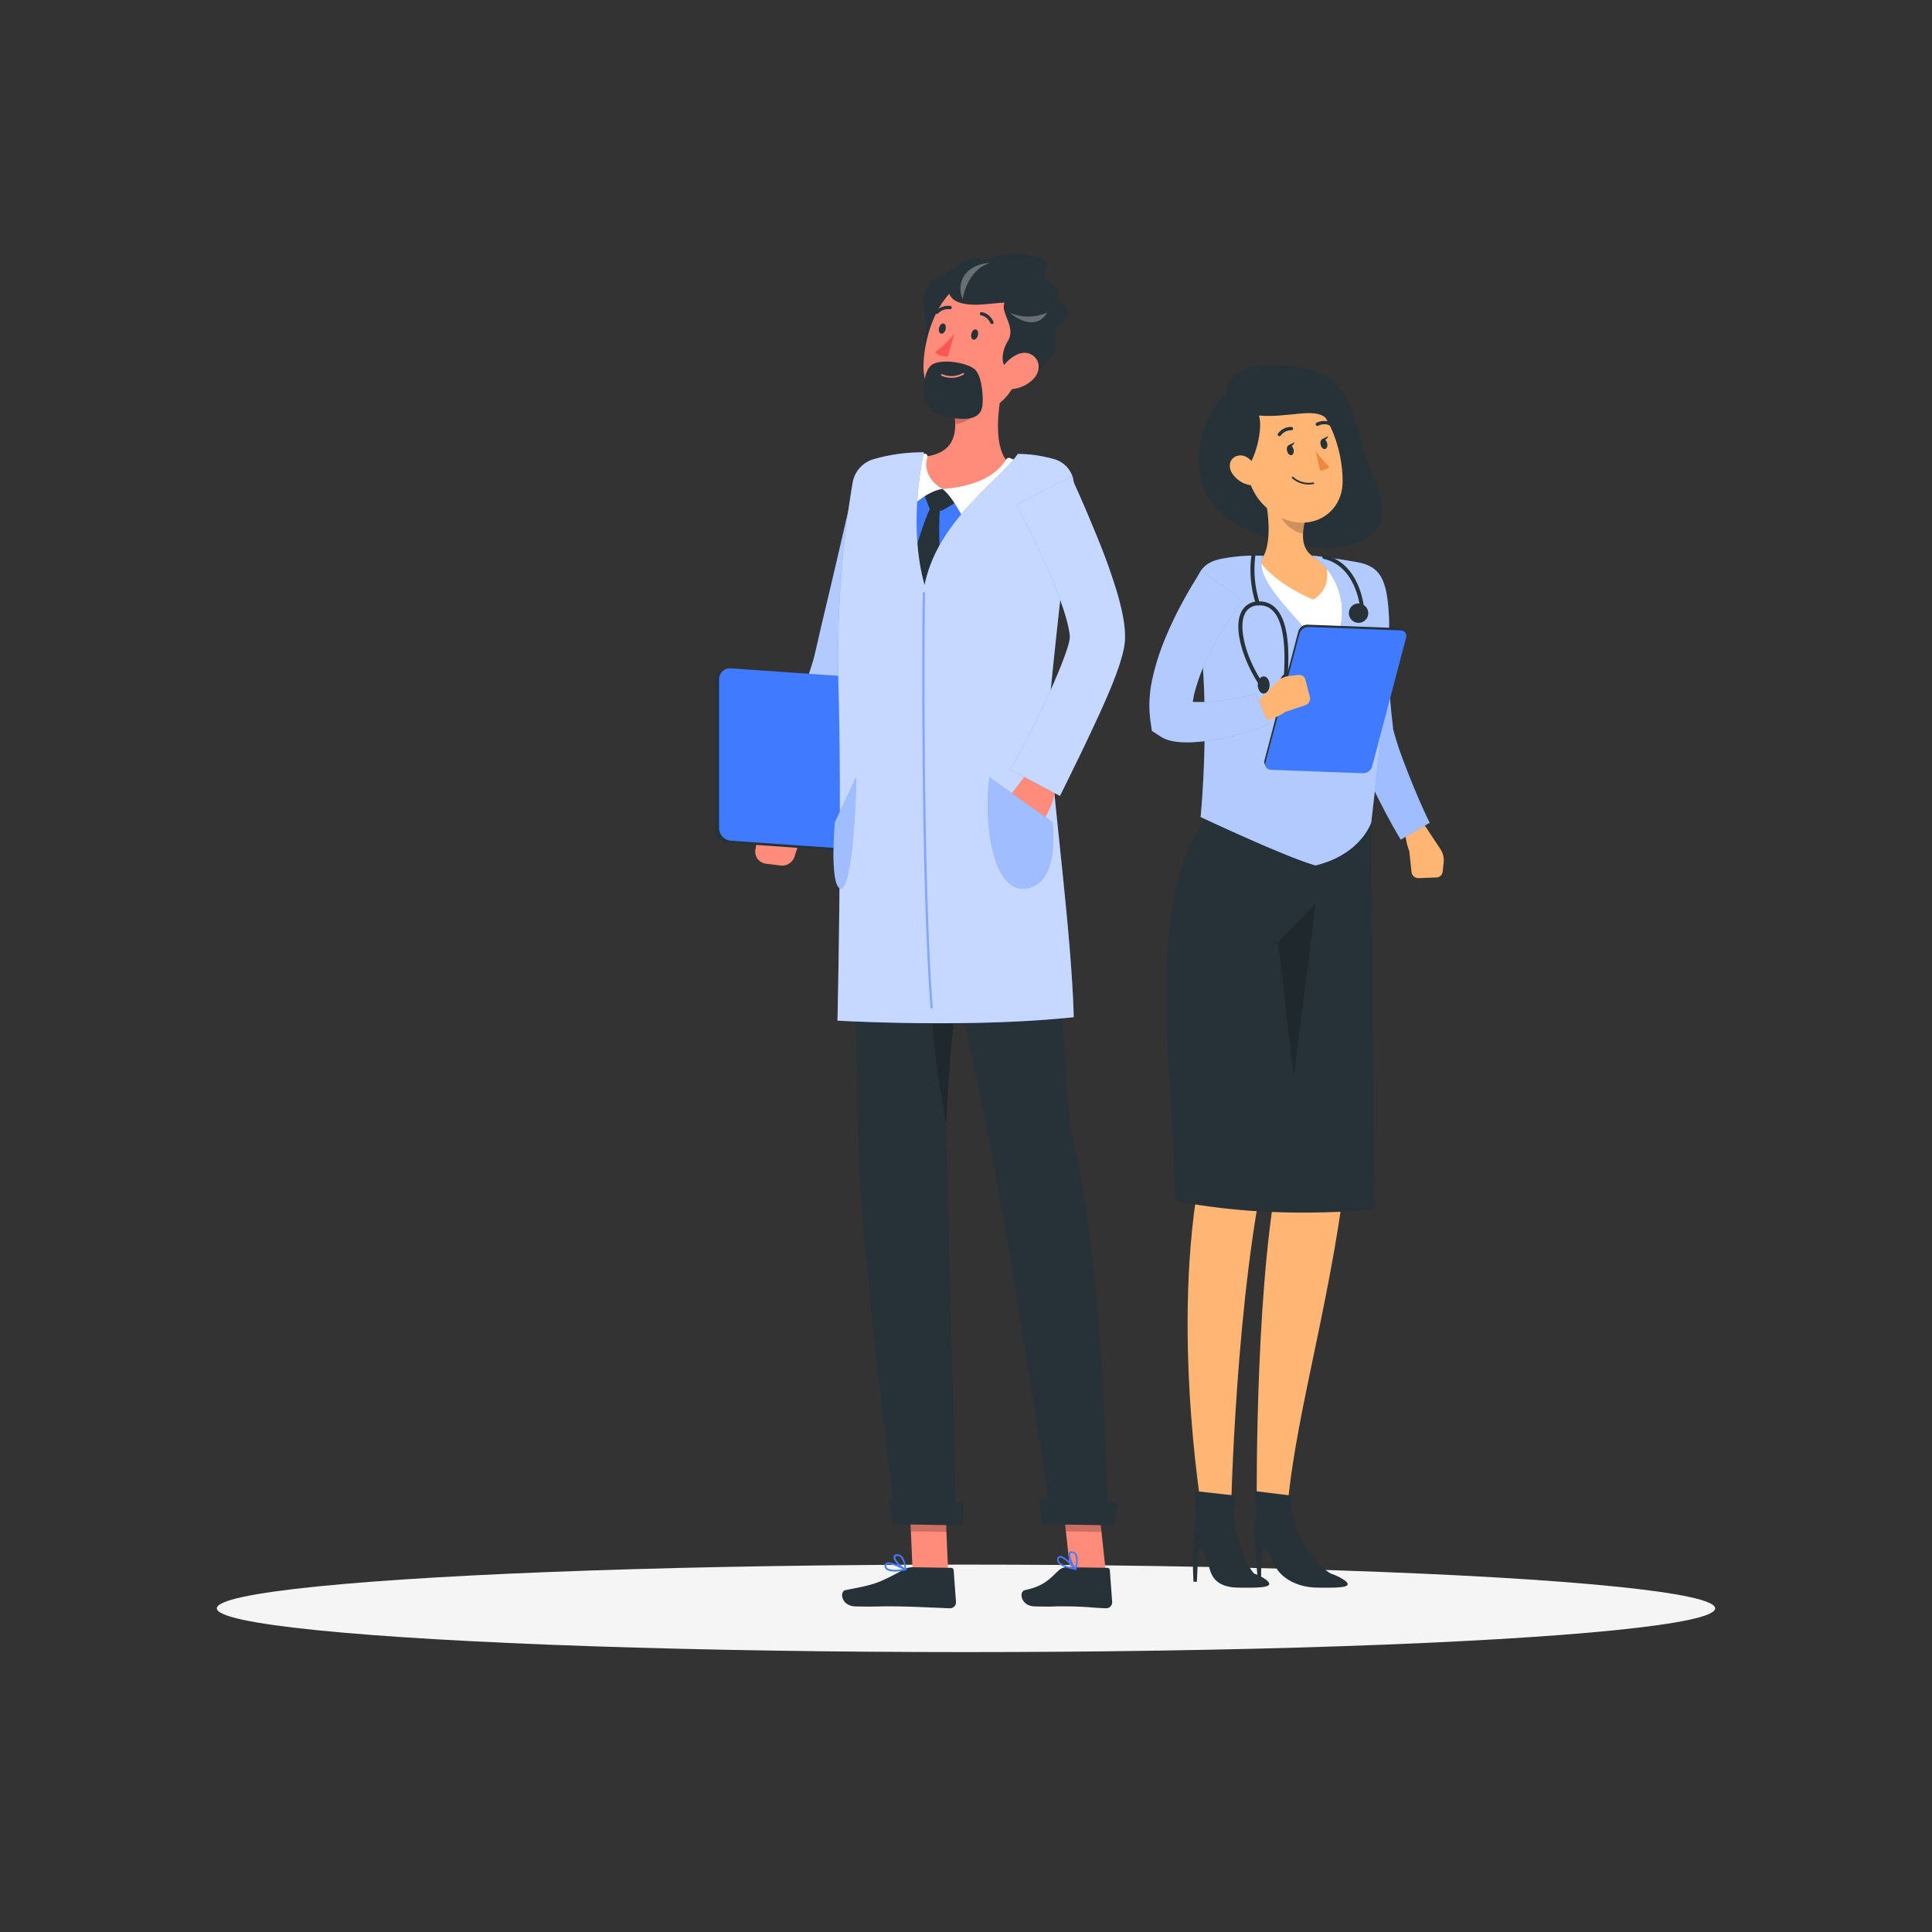 <svg xmlns="http://www.w3.org/2000/svg" viewBox="0 0 500 500"><rect x="0" y="0" width="500" height="500" fill="#333333" stroke="none"/><g id="freepik--Shadow--inject-4"><ellipse id="freepik--path--inject-4" cx="250" cy="416.24" rx="193.89" ry="11.32" style="fill:#f5f5f5"></ellipse></g><g id="freepik--character-2--inject-4"><polygon points="245.38 406.81 236.19 406.66 235.25 385.31 244.45 385.45 245.38 406.81" style="fill:#ff8b7b"></polygon><path d="M236.12,405.6l10,.15a.68.68,0,0,1,.69.65l.6,8.21a1.56,1.56,0,0,1-1.57,1.61c-3.61-.12-8.8-.41-13.35-.48-5.32-.09-4.81.13-11.05,0-3.77-.06-4.25-3.9-2.62-4.22,7.43-1.46,8.17-1.54,15-5.28A4.64,4.64,0,0,1,236.12,405.6Z" style="fill:#263238"></path><polygon points="235.26 385.31 235.74 396.32 244.94 396.46 244.46 385.46 235.26 385.31" style="opacity:0.2"></polygon><path d="M268.41,120.58c-11.8-2.6-23.78-2.85-35.94-1.74A9.58,9.58,0,0,0,224,126.3c-2.44,11.28-6.49,36.72-4.57,75.47l49.22.8c.8-6.92-1-39,6.41-71.32A8.81,8.81,0,0,0,268.41,120.58Z" style="fill:#407BFF"></path><path d="M239,127.51l1.4,3.68a1.11,1.11,0,0,0,.86.69l1.87.28a1.41,1.41,0,0,0,1-.19l3.49-2.09-3.72-3.33Z" style="fill:#263238"></path><path d="M243.3,131.05a4.27,4.27,0,0,0-2.18-.29c-2.09,3.78-5.34,14.82-6.2,19.74,3.3,10.08,4.69,11.18,4.69,11.18l4-11.56S242.65,137.93,243.3,131.05Z" style="fill:#263238"></path><path d="M260.44,96c-1.79,6.62-4,18.83.41,23.66-3.9,3.35-9,7.19-17,6.88s-6.22-5.7-3.91-8.44c7.62-1.23,7.82-6.8,6.88-12.11Z" style="fill:#ff8b7b"></path><path d="M263,119.28a9.66,9.66,0,0,0-1.7-.75.7.7,0,0,0-.8.24c-.9,1.23-3.82,6.8-16.57,7.78,1.93,1.42,4.29,5.48,5.3,7.41,3.95-1.57,14.31-6.42,14.13-14.06A.73.73,0,0,0,263,119.28Z" style="fill:#fff"></path><path d="M240,118.43a.73.73,0,0,0-.76-1,10.58,10.58,0,0,0-1.31.21.9.9,0,0,0-.28.13c-1,.79-7,7.82-2.76,14.42,1.26-1.54,5.14-5,9-5.69C240.51,124.6,239.07,121.47,240,118.43Z" style="fill:#fff"></path><path d="M254.9,100.08l-8,5.91a21.11,21.11,0,0,1,.38,3.75c2.89-.2,7-3,7.56-6A9.9,9.9,0,0,0,254.9,100.08Z" style="opacity:0.2"></path><path d="M244.07,92c-4.68,1.52-5.4-2.17-4.44-5.8.59-2.26-.23-3.7-.55-6.18-.55-4.07.47-7.67,8.06-10.31,9.84-3.43,7.67,2.35,8.06,4.74s-3.7,3.83-3.5,6.29A11.07,11.07,0,0,1,244.07,92Z" style="fill:#263238"></path><path d="M266.7,87.59c-2.67,8.81-3.79,14.1-9.36,17.72C249,110.76,239,104.32,239,95c0-8.43,4.37-21.43,13.88-23.12A12.16,12.16,0,0,1,266.7,87.59Z" style="fill:#ff8b7b"></path><path d="M264,78.48c-4.75-.84-10.37,1.18-15.11,0-3.76-1-3.72-3.47-3.17-6,.81-3.73,3.91-4.95,5.77-5.64s2.82,1.63,5.39-.14c1.73-1.2,8.33-1.5,12.24,0s-.56,4.33,1.53,5.64C277.11,76.34,273,80.07,264,78.48Z" style="fill:#263238"></path><path d="M249.14,77.46c-1.68-3.83.09-8.95,7.15-9.44C250.1,69.88,249.14,77.46,249.14,77.46Z" style="fill:#fff;opacity:0.3"></path><path d="M262.67,96.51c-4-.63-3.77-5.15-1.82-8.28,1.86-3-.88-6.24-1.08-8.51s1.92-4.58,6-4.39,10.56,2.78,10.67,5.77-4.07,2.62-3.42,5.51C274.45,93.05,268.5,97.44,262.67,96.51Z" style="fill:#263238"></path><path d="M271,80.9c-1.69,3-5.2,3.65-9.75,0A12.16,12.16,0,0,0,271,80.9Z" style="fill:#fff;opacity:0.3"></path><path d="M240.78,94.73c-1.83,1.93-1.67,5.81-1.57,7.67s1.68,4.92,7.53,5.8,7.22-1.19,7.5-3.15,0-7.53-1.89-9.39S242.85,92.54,240.78,94.73Z" style="fill:#263238"></path><path d="M244.59,97.55a6.27,6.27,0,0,0,4.84-.64.22.22,0,0,0-.24-.36,6,6,0,0,1-5.34.29.22.22,0,0,0-.29.11.22.22,0,0,0,.11.29A7.67,7.67,0,0,0,244.59,97.55Z" style="fill:#ff8b7b"></path><path d="M267.51,98a8.91,8.91,0,0,1-6.11,2.74c-3,.09-3.76-2.81-2.24-5.3,1.38-2.24,4.62-5,7.35-3.87S269.47,95.88,267.51,98Z" style="fill:#ff8b7b"></path><path d="M244.87,293.16c1.2-46.3,13-90.76,13-90.76l-38.37-.62s2.14,66.86,2.72,94.87c.61,29.12,9.71,97.49,9.71,97.49l15.58.24S245.78,329.69,244.87,293.16Z" style="fill:#263238"></path><path d="M248.61,227.87c-11.45,15-7.48,43.16-3.68,63.07.83-24.75,4.57-48.78,7.82-65.55Z" style="opacity:0.2"></path><polygon points="230.92 394.47 249.43 394.76 249.31 388.76 230.05 388.12 230.92 394.47" style="fill:#263238"></polygon><path d="M253.09,86.76c-.18.73-.7,1.24-1.17,1.14s-.72-.77-.54-1.5.69-1.24,1.16-1.14S253.26,86,253.09,86.76Z" style="fill:#263238"></path><path d="M244.73,85.22c-.17.73-.69,1.23-1.17,1.13s-.71-.77-.54-1.5.7-1.23,1.17-1.13S244.9,84.49,244.73,85.22Z" style="fill:#263238"></path><path d="M247,86.37a26.12,26.12,0,0,1-5,4.75c1,1.26,3.28,1.17,3.28,1.17Z" style="fill:#ff5652"></path><path d="M256.65,83.85a.45.45,0,0,0,.22,0,.44.44,0,0,0,.22-.58,4.17,4.17,0,0,0-3-2.5.44.44,0,0,0-.5.37.42.42,0,0,0,.35.49h0a3.35,3.35,0,0,1,2.38,2A.43.43,0,0,0,256.65,83.85Z" style="fill:#263238"></path><path d="M242.38,81.24a.46.46,0,0,0,.4-.12,3.47,3.47,0,0,1,3-1.09.46.46,0,0,0,.52-.35.43.43,0,0,0-.33-.51,4.43,4.43,0,0,0-3.78,1.33.44.44,0,0,0,0,.62A.48.48,0,0,0,242.38,81.24Z" style="fill:#263238"></path><path d="M234.43,406.42a.23.23,0,0,0,.15-.18.2.2,0,0,0-.1-.22c-.41-.22-4-2.16-5.16-1.55a.68.68,0,0,0-.39.57h0a1.18,1.18,0,0,0,.35,1.07c1,.91,3.62.59,5.12.31Zm-4.84-1.6c.71-.23,2.67.56,4.1,1.28-2.05.31-3.56.2-4.1-.31a.77.77,0,0,1-.23-.71.27.27,0,0,1,.15-.23Z" style="fill:#407BFF"></path><path d="M234.43,406.42l0,0a.2.2,0,0,0,.1-.2c0-.1-.12-2.59-1.24-3.57a1.59,1.59,0,0,0-1.19-.39h0c-.61,0-.79.35-.85.6-.22,1,1.88,3.06,3,3.58A.29.29,0,0,0,234.43,406.42Zm-2.49-3.71a.68.68,0,0,1,.23,0h0a1.09,1.09,0,0,1,.87.29,4.9,4.9,0,0,1,1.07,2.85c-1.1-.69-2.51-2.28-2.38-2.9C231.74,402.87,231.76,402.77,231.94,402.71Zm.22-.26h0Z" style="fill:#407BFF"></path><polygon points="286.18 406.81 276.98 406.66 274.66 385.31 283.87 385.45 286.18 406.81" style="fill:#ff8b7b"></polygon><path d="M276.54,405.6l10,.15a.68.68,0,0,1,.69.65l.6,8.21a1.56,1.56,0,0,1-1.57,1.61c-3.61-.12-4.73-.41-9.28-.48-5.32-.09-2.87.13-9.11,0-3.77-.06-4.24-3.88-2.62-4.22,5.15-1.07,6.56-3.11,8.94-5.28A3.3,3.3,0,0,1,276.54,405.6Z" style="fill:#263238"></path><polygon points="274.67 385.31 275.86 396.32 285.07 396.46 283.88 385.46 274.67 385.31" style="opacity:0.2"></polygon><path d="M277,292c-3.82-41.38-2.39-73.31-8.35-89.43l-32.52-.52s14.46,65.42,19.88,93c5.62,28.66,15.85,96.38,15.85,96.38l14.84.21S285.66,324,277,292Z" style="fill:#263238"></path><polygon points="269.71 394.47 288.23 394.76 289.48 388.76 268.84 388.12 269.71 394.47" style="fill:#263238"></polygon><path d="M278.34,406.29a.22.22,0,0,0,.18-.36c-.3-.35-3-3.43-4.25-3.25a.73.73,0,0,0-.56.42h0a1.22,1.22,0,0,0,0,1.13c.58,1.2,3.16,1.81,4.64,2.06Zm-3.94-3.18c.74,0,2.29,1.46,3.36,2.63-2-.41-3.37-1-3.69-1.71a.77.77,0,0,1,0-.75.26.26,0,0,1,.22-.16Z" style="fill:#407BFF"></path><path d="M278.34,406.29h.06a.22.22,0,0,0,.16-.16c0-.1.77-2.5.07-3.82a1.54,1.54,0,0,0-1-.78h0c-.58-.16-.85.06-1,.28-.56.91.69,3.56,1.52,4.42A.2.2,0,0,0,278.34,406.29Zm-1-4.38.22,0h0a1.11,1.11,0,0,1,.71.58,5.06,5.06,0,0,1,0,3.08c-.78-1-1.54-3-1.21-3.58C277.06,402,277.12,401.91,277.31,401.91Zm.29-.17h0Z" style="fill:#407BFF"></path><path d="M201.85,206.18,196.51,214l10.57,3.23s4-7.64.36-10.29Z" style="fill:#ff8b7b"></path><path d="M198.12,223.5l3.92.5a3.35,3.35,0,0,0,3.57-2.29l1.47-4.48L196.51,214l-1,5.82A3.12,3.12,0,0,0,198.12,223.5Z" style="fill:#ff8b7b"></path><path d="M236.54,129.69q-3,10.2-5.88,20.47c-1.92,6.82-3.73,13.71-5.47,20.48-.34,1.46-1,4-1.61,5.64s-1.2,3.53-1.81,5.25c-1.24,3.42-2.5,6.78-3.78,10.13l-7.57,20.09L197,206.34c2.78-6.47,5.39-13.07,7.93-19.64,1.23-3.3,2.44-6.61,3.59-9.88.57-1.64,1.13-3.27,1.62-4.85s.75-2.63,1.19-4.64c1.59-7.05,3.31-13.93,4.91-20.89s3.25-13.86,4.81-20.81Z" style="fill:#407BFF"></path><g style="opacity:0.6"><path d="M236.54,129.69q-3,10.2-5.88,20.47c-1.92,6.82-3.73,13.71-5.47,20.48-.34,1.46-1,4-1.61,5.64s-1.2,3.53-1.81,5.25c-1.24,3.42-2.5,6.78-3.78,10.13l-7.57,20.09L197,206.34c2.78-6.47,5.39-13.07,7.93-19.64,1.23-3.3,2.44-6.61,3.59-9.88.57-1.64,1.13-3.27,1.62-4.85s.75-2.63,1.19-4.64c1.59-7.05,3.31-13.93,4.91-20.89s3.25-13.86,4.81-20.81Z" style="fill:#fff"></path></g><path d="M244.26,222.05l-56.07-3.9a3.32,3.32,0,0,1-3.06-3.27V176.39a2.82,2.82,0,0,1,3.06-2.85l56.07,3.89a3.34,3.34,0,0,1,3.06,3.28V219.2A2.82,2.82,0,0,1,244.26,222.05Z" style="fill:#263238"></path><path d="M245.23,221.48l-56.07-3.9a3.32,3.32,0,0,1-3.06-3.27V175.82a2.82,2.82,0,0,1,3.06-2.85l56.07,3.89a3.33,3.33,0,0,1,3.06,3.27v38.5A2.82,2.82,0,0,1,245.23,221.48Z" style="fill:#407BFF"></path><path d="M263.41,117.47c-4.6,6.79-20.75,17.12-24.13,33.94-4.55-16.06-.17-34.35-.17-34.35a45.71,45.71,0,0,0-13,1.78,7.66,7.66,0,0,0-5.43,6,272.37,272.37,0,0,0-3.67,53.3c.93,33.77-.27,86-.27,86s34.26,2,61.14-.9c-.65-25.8-7.34-69.63-6.29-81.08,1.35-14.73,4.59-43.48,6.26-55.44a7.15,7.15,0,0,0-5-7.88A36,36,0,0,0,263.41,117.47Z" style="fill:#407BFF"></path><path d="M263.41,117.47c-4.6,6.79-20.75,17.12-24.13,33.94-4.55-16.06-.17-34.35-.17-34.35a45.71,45.71,0,0,0-13,1.78,7.66,7.66,0,0,0-5.43,6,272.37,272.37,0,0,0-3.67,53.3c.93,33.77-.27,86-.27,86s34.26,2,61.14-.9c-.65-25.8-7.34-69.63-6.29-81.08,1.35-14.73,4.59-43.49,6.26-55.45a7,7,0,0,0-4.65-7.76A35.46,35.46,0,0,0,263.41,117.47Z" style="fill:#fff;opacity:0.7"></path><path d="M266.19,199.61l-5.74,7.53,10.39,3.78s4.38-7.42.89-10.26Z" style="fill:#ff8b7b"></path><path d="M261.56,216.71l3.88.71a3.36,3.36,0,0,0,3.69-2.1l1.71-4.4-10.39-3.78-1.35,5.76A3.1,3.1,0,0,0,261.56,216.71Z" style="fill:#ff8b7b"></path><path d="M277.21,123.35c1.5,3.29,2.9,6.42,4.26,9.67s2.72,6.46,4,9.77S287.9,149.47,289,153c.53,1.78,1,3.6,1.43,5.57.2,1,.38,2,.52,3.1a23.27,23.27,0,0,1,.19,3.71c0,.42-.06.85-.1,1.27l-.16,1c-.12.68-.26,1.16-.39,1.75-.28,1-.58,2-.88,2.94-.62,1.84-1.27,3.54-1.95,5.21-1.36,3.35-2.81,6.53-4.29,9.7s-2.94,6.29-4.47,9.4-3,6.18-4.59,9.33l-12.81-6.82c3.25-5.79,6.32-11.84,9.16-17.83,1.4-3,2.73-6.05,3.91-9,.59-1.48,1.15-3,1.6-4.36l.31-1,.24-.95c0-.24.13-.58.14-.74l0-.27s0,0,0,0l0-.56c0-.27-.05-.5-.11-.82-.09-.59-.22-1.24-.38-1.92-.32-1.36-.75-2.82-1.24-4.29-1-3-2.17-6-3.47-9s-2.68-6-4.15-9-3-6-4.57-8.76Z" style="fill:#407BFF"></path><g style="opacity:0.7"><path d="M277.21,123.35c1.5,3.29,2.9,6.42,4.26,9.67s2.72,6.46,4,9.77S287.9,149.47,289,153c.53,1.78,1,3.6,1.43,5.57.2,1,.38,2,.52,3.1a23.27,23.27,0,0,1,.19,3.71c0,.42-.06.85-.1,1.27l-.16,1c-.12.68-.26,1.16-.39,1.75-.28,1-.58,2-.88,2.94-.62,1.84-1.27,3.54-1.95,5.21-1.36,3.35-2.81,6.53-4.29,9.7s-2.94,6.29-4.47,9.4-3,6.18-4.59,9.33l-12.81-6.82c3.25-5.79,6.32-11.84,9.16-17.83,1.4-3,2.73-6.05,3.91-9,.59-1.48,1.15-3,1.6-4.36l.31-1,.24-.95c0-.24.13-.58.14-.74l0-.27s0,0,0,0l0-.56c0-.27-.05-.5-.11-.82-.09-.59-.22-1.24-.38-1.92-.32-1.36-.75-2.82-1.24-4.29-1-3-2.17-6-3.47-9s-2.68-6-4.15-9-3-6-4.57-8.76Z" style="fill:#fff"></path></g><path d="M256.07,201.14l16.27,11.63s2.28,15.61-6.64,17.14S254.48,212.39,256.07,201.14Z" style="fill:#407BFF"></path><path d="M256.07,201.14l16.27,11.63s2.28,15.61-6.64,17.14S254.48,212.39,256.07,201.14Z" style="fill:#fff;opacity:0.5"></path><path d="M221.56,201.14l-5.5,11.63s-1.38,15.61,1.27,17.14S221.54,212.39,221.56,201.14Z" style="fill:#407BFF"></path><path d="M221.56,201.14l-5.5,11.63s-1.38,15.61,1.27,17.14S221.54,212.39,221.56,201.14Z" style="fill:#fff;opacity:0.5"></path><path d="M240.83,261c-2.6-32.82-2.23-101.58-2-107.72l.58,0c-.21,6.14-.57,74.85,2,107.65Z" style="fill:#407BFF;opacity:0.5"></path></g><g id="freepik--character-3--inject-4"><path d="M317.51,101.92c-7.35,5.32-13.46,26.19,4.07,34.62s42.25,7.75,34.78-10.58-4.8-29.11-22.44-31.2S317.51,101.92,317.51,101.92Z" style="fill:#263238"></path><path d="M364.75,211.73l3.54,1.23,4.5,6.82a5.19,5.19,0,0,1,.83,3.38l-.26,2.42a1.67,1.67,0,0,1-1.59,1.51l-4.7.16a1.75,1.75,0,0,1-1.76-1.5l-.6-5.53S362.43,214.7,364.75,211.73Z" style="fill:#ffb573"></path><path d="M359.16,156.16c-.08,2.54-.1,5.26-.08,7.89s.07,5.31.16,8c.19,5.29.56,10.57,1.21,15.72l.06.63s0-.2,0-.15,0,0,0,.14l0,.25.08.31c.11.44.25.94.4,1.46.3,1,.66,2.12,1,3.2.75,2.17,1.59,4.37,2.45,6.56s1.76,4.37,2.69,6.53,1.9,4.33,2.88,6.23l-7.49,4.36c-1.41-2.27-2.55-4.4-3.72-6.58s-2.26-4.36-3.35-6.56-2.13-4.42-3.14-6.72c-.51-1.15-1-2.31-1.48-3.55-.24-.62-.47-1.26-.69-2l-.16-.55-.17-.62c-.05-.21-.1-.5-.15-.75s-.1-.7-.13-1.05l.07.63c-1.1-5.57-1.87-11.11-2.46-16.65-.29-2.77-.54-5.53-.75-8.31s-.38-5.5-.49-8.4Z" style="fill:#407BFF"></path><path d="M359.16,156.16c-.08,2.54-.1,5.26-.08,7.89s.07,5.31.16,8c.19,5.29.56,10.57,1.21,15.72l.06.63s0-.2,0-.15,0,0,0,.14l0,.25.08.31c.11.44.25.94.4,1.46.3,1,.66,2.12,1,3.2.75,2.17,1.59,4.37,2.45,6.56s1.76,4.37,2.69,6.53,1.9,4.33,2.88,6.23l-7.49,4.36c-1.41-2.27-2.55-4.4-3.72-6.58s-2.26-4.36-3.35-6.56-2.13-4.42-3.14-6.72c-.51-1.15-1-2.31-1.48-3.55-.24-.62-.47-1.26-.69-2l-.16-.55-.17-.62c-.05-.21-.1-.5-.15-.75s-.1-.7-.13-1.05l.07.63c-1.1-5.57-1.87-11.11-2.46-16.65-.29-2.77-.54-5.53-.75-8.31s-.38-5.5-.49-8.4Z" style="fill:#fff;opacity:0.5"></path><path d="M352.91,202.06s-1.16,68.21-4,95.82c-3.62,36-13.33,66.4-15.62,91.27L325.25,388s-.52-60.89,6.79-90c-6.63-30.87-6.79-95.9-6.79-95.9Z" style="fill:#ffb573"></path><path d="M348.15,409.11a13.28,13.28,0,0,0-3.73-1.86h0s-6.63-3.69-10.29-14.8L329,391.18a3.55,3.55,0,0,0-4.13,1.73,1.76,1.76,0,0,0-.2.64,27.16,27.16,0,0,0,.08,3.61c.15,3.76.76,12.2.76,12.2h.88a64.44,64.44,0,0,1,.29-7.66c.38-2.48,2.2.45,3.24,3.25s5,5.78,10.77,5.92C347.42,411,350.13,410.74,348.15,409.11Z" style="fill:#263238"></path><path d="M325.78,393a45.61,45.61,0,0,1-1.11-7.12l9.5,1.18s-.07,5.78,1.67,9.65A52.64,52.64,0,0,1,325.78,393Z" style="fill:#263238"></path><path d="M345.92,202.06S334.52,271,328.1,298.67c-8.37,36.1-9.53,92.95-9.53,92.95l-7.55-.73s-8.68-51.83.66-92.22c-.7-31,5.34-96.61,5.34-96.61Z" style="fill:#ffb573"></path><path d="M328,409.11a10.73,10.73,0,0,0-3.42-1.86h0s-3.72-3.69-5.51-14.8l-4.87-1.27a4.15,4.15,0,0,0-4.43,1.73,2.35,2.35,0,0,0-.31.64,28.28,28.28,0,0,0-.52,3.61c-.49,3.76-.07,12.2-.07,12.2h.88l.35-7.66c.13-2.6,2.12.45,2.69,3.25s1.78,5.78,7.48,5.92C326.92,411,329.68,410.74,328,409.11Z" style="fill:#263238"></path><path d="M309.6,393c-.32-2.6-.42-7.12-.42-7.12L320,387.08s-1.31,5.14-.23,9C314.32,394.65,309.6,393,309.6,393Z" style="fill:#263238"></path><path d="M357.71,153.06c.4,6.62.71,25.33-2.85,53.94H316.09c.05-13.86,1.18-27.13-5.14-53.19a6.87,6.87,0,0,1,5.79-8.55c2.19-.28,4.69-.53,7.3-.65a115.31,115.31,0,0,1,16.84,0c3.64.33,7.54.91,10.51,1.42A7.63,7.63,0,0,1,357.71,153.06Z" style="fill:#fff"></path><path d="M326.94,126.29c1.27,5.42,2.71,15.34-.94,19,0,0,3.38,5.37,13.85,9.89,5.77-3.49,3-9.89,3-9.89-6.1-1.44-6.11-5.93-5.22-10.14Z" style="fill:#ffb573"></path><path d="M331.3,129.89l6.32,5.22a16.4,16.4,0,0,0-.41,3c-2.32-.34-5.59-2.87-5.93-5.29A8.1,8.1,0,0,1,331.3,129.89Z" style="opacity:0.2"></path><path d="M320.85,116.35c2.44,8.81,3.3,12.59,8.62,16.38,8,5.72,17.88,1.24,18-8,.12-8.33-3.9-21.35-13.07-23.39S318.4,107.53,320.85,116.35Z" style="fill:#ffb573"></path><path d="M322.65,121c2.15-1.86,4.29-10,3.17-13.46,7.69.63,14.1-2.08,17.2.54.33-4-3.23-9.42-9.56-9.36S311.91,106.39,322.65,121Z" style="fill:#263238"></path><path d="M333.08,116.64c.15.73.66,1.25,1.13,1.16s.73-.74.57-1.46-.66-1.25-1.13-1.16S332.92,115.92,333.08,116.64Z" style="fill:#263238"></path><path d="M341.77,115.05c.16.73.67,1.25,1.14,1.16s.73-.74.57-1.46-.66-1.25-1.14-1.16S341.62,114.33,341.77,115.05Z" style="fill:#263238"></path><path d="M342.15,113.66l1.62-.81S343.17,114.37,342.15,113.66Z" style="fill:#263238"></path><path d="M340.5,116.62a20.72,20.72,0,0,0,3.57,4.17,3.07,3.07,0,0,1-2.47.95Z" style="fill:#ed893e"></path><path d="M338.69,125.39a6.9,6.9,0,0,0,1.23-.12.2.2,0,0,0,.16-.25.23.23,0,0,0-.26-.17,6,6,0,0,1-5.13-1.42.22.22,0,0,0-.31,0,.23.23,0,0,0,0,.31A6.34,6.34,0,0,0,338.69,125.39Z" style="fill:#263238"></path><path d="M318.86,122.46a7,7,0,0,0,4.2,3c2.3.54,3.27-1.49,2.49-3.56-.7-1.87-2.73-4.4-5-4S317.7,120.62,318.86,122.46Z" style="fill:#ffb573"></path><path d="M331.15,112.9a.42.42,0,0,0,.3-.17,3.32,3.32,0,0,1,2.75-1.38.43.43,0,0,0,.46-.39.47.47,0,0,0-.41-.47,4.16,4.16,0,0,0-3.5,1.71.43.43,0,0,0,.09.6A.54.54,0,0,0,331.15,112.9Z" style="fill:#263238"></path><path d="M344.64,110.22a.41.41,0,0,0,.23-.22.43.43,0,0,0-.22-.57,4.28,4.28,0,0,0-3.95,0,.43.43,0,0,0-.13.6.45.45,0,0,0,.6.15,3.4,3.4,0,0,1,3.13,0A.41.41,0,0,0,344.64,110.22Z" style="fill:#263238"></path><path d="M333.45,115.25l1.62-.81S334.47,116,333.45,115.25Z" style="fill:#263238"></path><path d="M354.86,207l.77,106.05c-18,1.47-35.21.92-51.45-2.26C303.11,271,295.33,227.15,316.09,207Z" style="fill:#263238"></path><polygon points="334.81 278.77 330.75 243.87 340.5 233.8 334.81 278.77" style="opacity:0.2"></polygon><path d="M359.46,159.64c-.49-9.31-2-13-8.12-14.12s-11.87-1.76-11.87-1.76a17.37,17.37,0,0,1,3.54,26c-4.12-7.66-19.75-19.66-16-25.91a44.84,44.84,0,0,0-10.91.78c-6,1.16-7.76,5.31-6.28,14.55,3.81,23.6.9,52.26.9,52.26s22.33,10.52,29.75,12.53c11.81-2.88,14.41-11.14,14.41-11.14S360,169,359.46,159.64Z" style="fill:#407BFF"></path><path d="M359.46,159.64c-.49-9.31-2-13-8.12-14.12s-11.87-1.76-11.87-1.76a17.37,17.37,0,0,1,3.54,26c-4.12-7.66-19.75-19.66-16-25.91a44.84,44.84,0,0,0-10.91.78c-6,1.16-7.76,5.31-6.28,14.55,3.81,23.6.9,52.26.9,52.26s22.33,10.52,29.75,12.53c11.81-2.88,14.41-11.14,14.41-11.14S360,169,359.46,159.64Z" style="fill:#fff;opacity:0.6"></path><path d="M326.19,177.72c-4.16-6.07-7.28-15-4.86-19.51a4.92,4.92,0,0,1,4.68-2.56,5.72,5.72,0,0,1,4.29,1.9c2.7,2.95,3.64,9.08,2.87,18.72l-1-.08c.74-9.22-.14-15.26-2.6-17.95a4.65,4.65,0,0,0-3.55-1.57,3.94,3.94,0,0,0-3.77,2c-1.93,3.62.18,11.73,4.8,18.46Z" style="fill:#263238"></path><ellipse cx="327.04" cy="177.27" rx="1.53" ry="2.23" style="fill:#263238"></ellipse><path d="M334.35,176.67c0,1.23-.69,2.23-1.53,2.23s-1.53-1-1.53-2.23.69-2.23,1.53-2.23S334.35,175.44,334.35,176.67Z" style="fill:#263238"></path><path d="M354.1,158.51a2.51,2.51,0,1,1-2.74-2.33A2.55,2.55,0,0,1,354.1,158.51Z" style="fill:#263238"></path><path d="M325.51,156.69a.51.51,0,0,1-.47-.33,28.29,28.29,0,0,1-1.17-12.65.5.5,0,0,1,.56-.45.51.51,0,0,1,.45.56A28.4,28.4,0,0,0,326,156a.5.5,0,0,1-.28.66A.46.46,0,0,1,325.51,156.69Z" style="fill:#263238"></path><path d="M352.57,158.48a.51.51,0,0,1-.51-.48c0-.11-.71-11.3-9.46-13.36a.51.51,0,0,1-.38-.61.52.52,0,0,1,.62-.38c9.49,2.24,10.23,14.18,10.24,14.3a.5.5,0,0,1-.48.53Z" style="fill:#263238"></path><path d="M327.25,196.74,336,163.41a2.47,2.47,0,0,1,2.37-1.75l23.83.89a1.45,1.45,0,0,1,1.41,1.89l-8.79,33.33a2.46,2.46,0,0,1-2.37,1.75l-23.82-.89A1.45,1.45,0,0,1,327.25,196.74Z" style="fill:#263238"></path><path d="M327.5,197.33,336.29,164a2.45,2.45,0,0,1,2.37-1.75l23.82.89a1.44,1.44,0,0,1,1.41,1.89l-8.78,33.34a2.47,2.47,0,0,1-2.38,1.74l-23.82-.89A1.44,1.44,0,0,1,327.5,197.33Z" style="fill:#407BFF"></path><path d="M324.37,186.09l.42-3.73,5.68-5.88a5.18,5.18,0,0,1,3.12-1.53l2.42-.28a1.67,1.67,0,0,1,1.82,1.22l1.18,4.56a1.75,1.75,0,0,1-1.08,2l-5.27,1.78S327.78,187.71,324.37,186.09Z" style="fill:#ffb573"></path><path d="M321.58,155.38c-.36.47-.82,1.11-1.23,1.68l-1.25,1.81q-1.25,1.83-2.4,3.71a85.66,85.66,0,0,0-4.21,7.66,49.41,49.41,0,0,0-3,7.78,20.84,20.84,0,0,0-.93,7.17l-2.25-3.71h0c-.63-.4-.61-.26-.47-.23a5,5,0,0,0,.77.18,16.74,16.74,0,0,0,2.33.24,44.82,44.82,0,0,0,5.39-.17c1.84-.16,3.68-.42,5.48-.76a38.07,38.07,0,0,0,5.18-1.35l3.32,8a46,46,0,0,1-6.28,2.31,63.13,63.13,0,0,1-6.32,1.52,55.05,55.05,0,0,1-6.6.84,28.06,28.06,0,0,1-3.67,0,14.12,14.12,0,0,1-2.2-.31,8.74,8.74,0,0,1-3.24-1.37h0l-1.89-1.24-.36-2.46a31.3,31.3,0,0,1,.59-11.42,61.12,61.12,0,0,1,3.16-9.89,97.74,97.74,0,0,1,4.29-9.06q1.17-2.19,2.43-4.33l1.3-2.13c.45-.73.86-1.38,1.41-2.19Z" style="fill:#407BFF"></path><path d="M321.58,155.38c-.36.47-.82,1.11-1.23,1.68l-1.25,1.81q-1.25,1.83-2.4,3.71a85.66,85.66,0,0,0-4.21,7.66,49.41,49.41,0,0,0-3,7.78,20.84,20.84,0,0,0-.93,7.17l-2.25-3.71h0c-.63-.4-.61-.26-.47-.23a5,5,0,0,0,.77.18,16.74,16.74,0,0,0,2.33.24,44.82,44.82,0,0,0,5.39-.17c1.84-.16,3.68-.42,5.48-.76a38.07,38.07,0,0,0,5.18-1.35l3.32,8a46,46,0,0,1-6.28,2.31,63.13,63.13,0,0,1-6.32,1.52,55.05,55.05,0,0,1-6.6.84,28.06,28.06,0,0,1-3.67,0,14.12,14.12,0,0,1-2.2-.31,8.74,8.74,0,0,1-3.24-1.37h0l-1.89-1.24-.36-2.46a31.3,31.3,0,0,1,.59-11.42,61.12,61.12,0,0,1,3.16-9.89,97.74,97.74,0,0,1,4.29-9.06q1.17-2.19,2.43-4.33l1.3-2.13c.45-.73.86-1.38,1.41-2.19Z" style="fill:#fff;opacity:0.6"></path></g></svg>